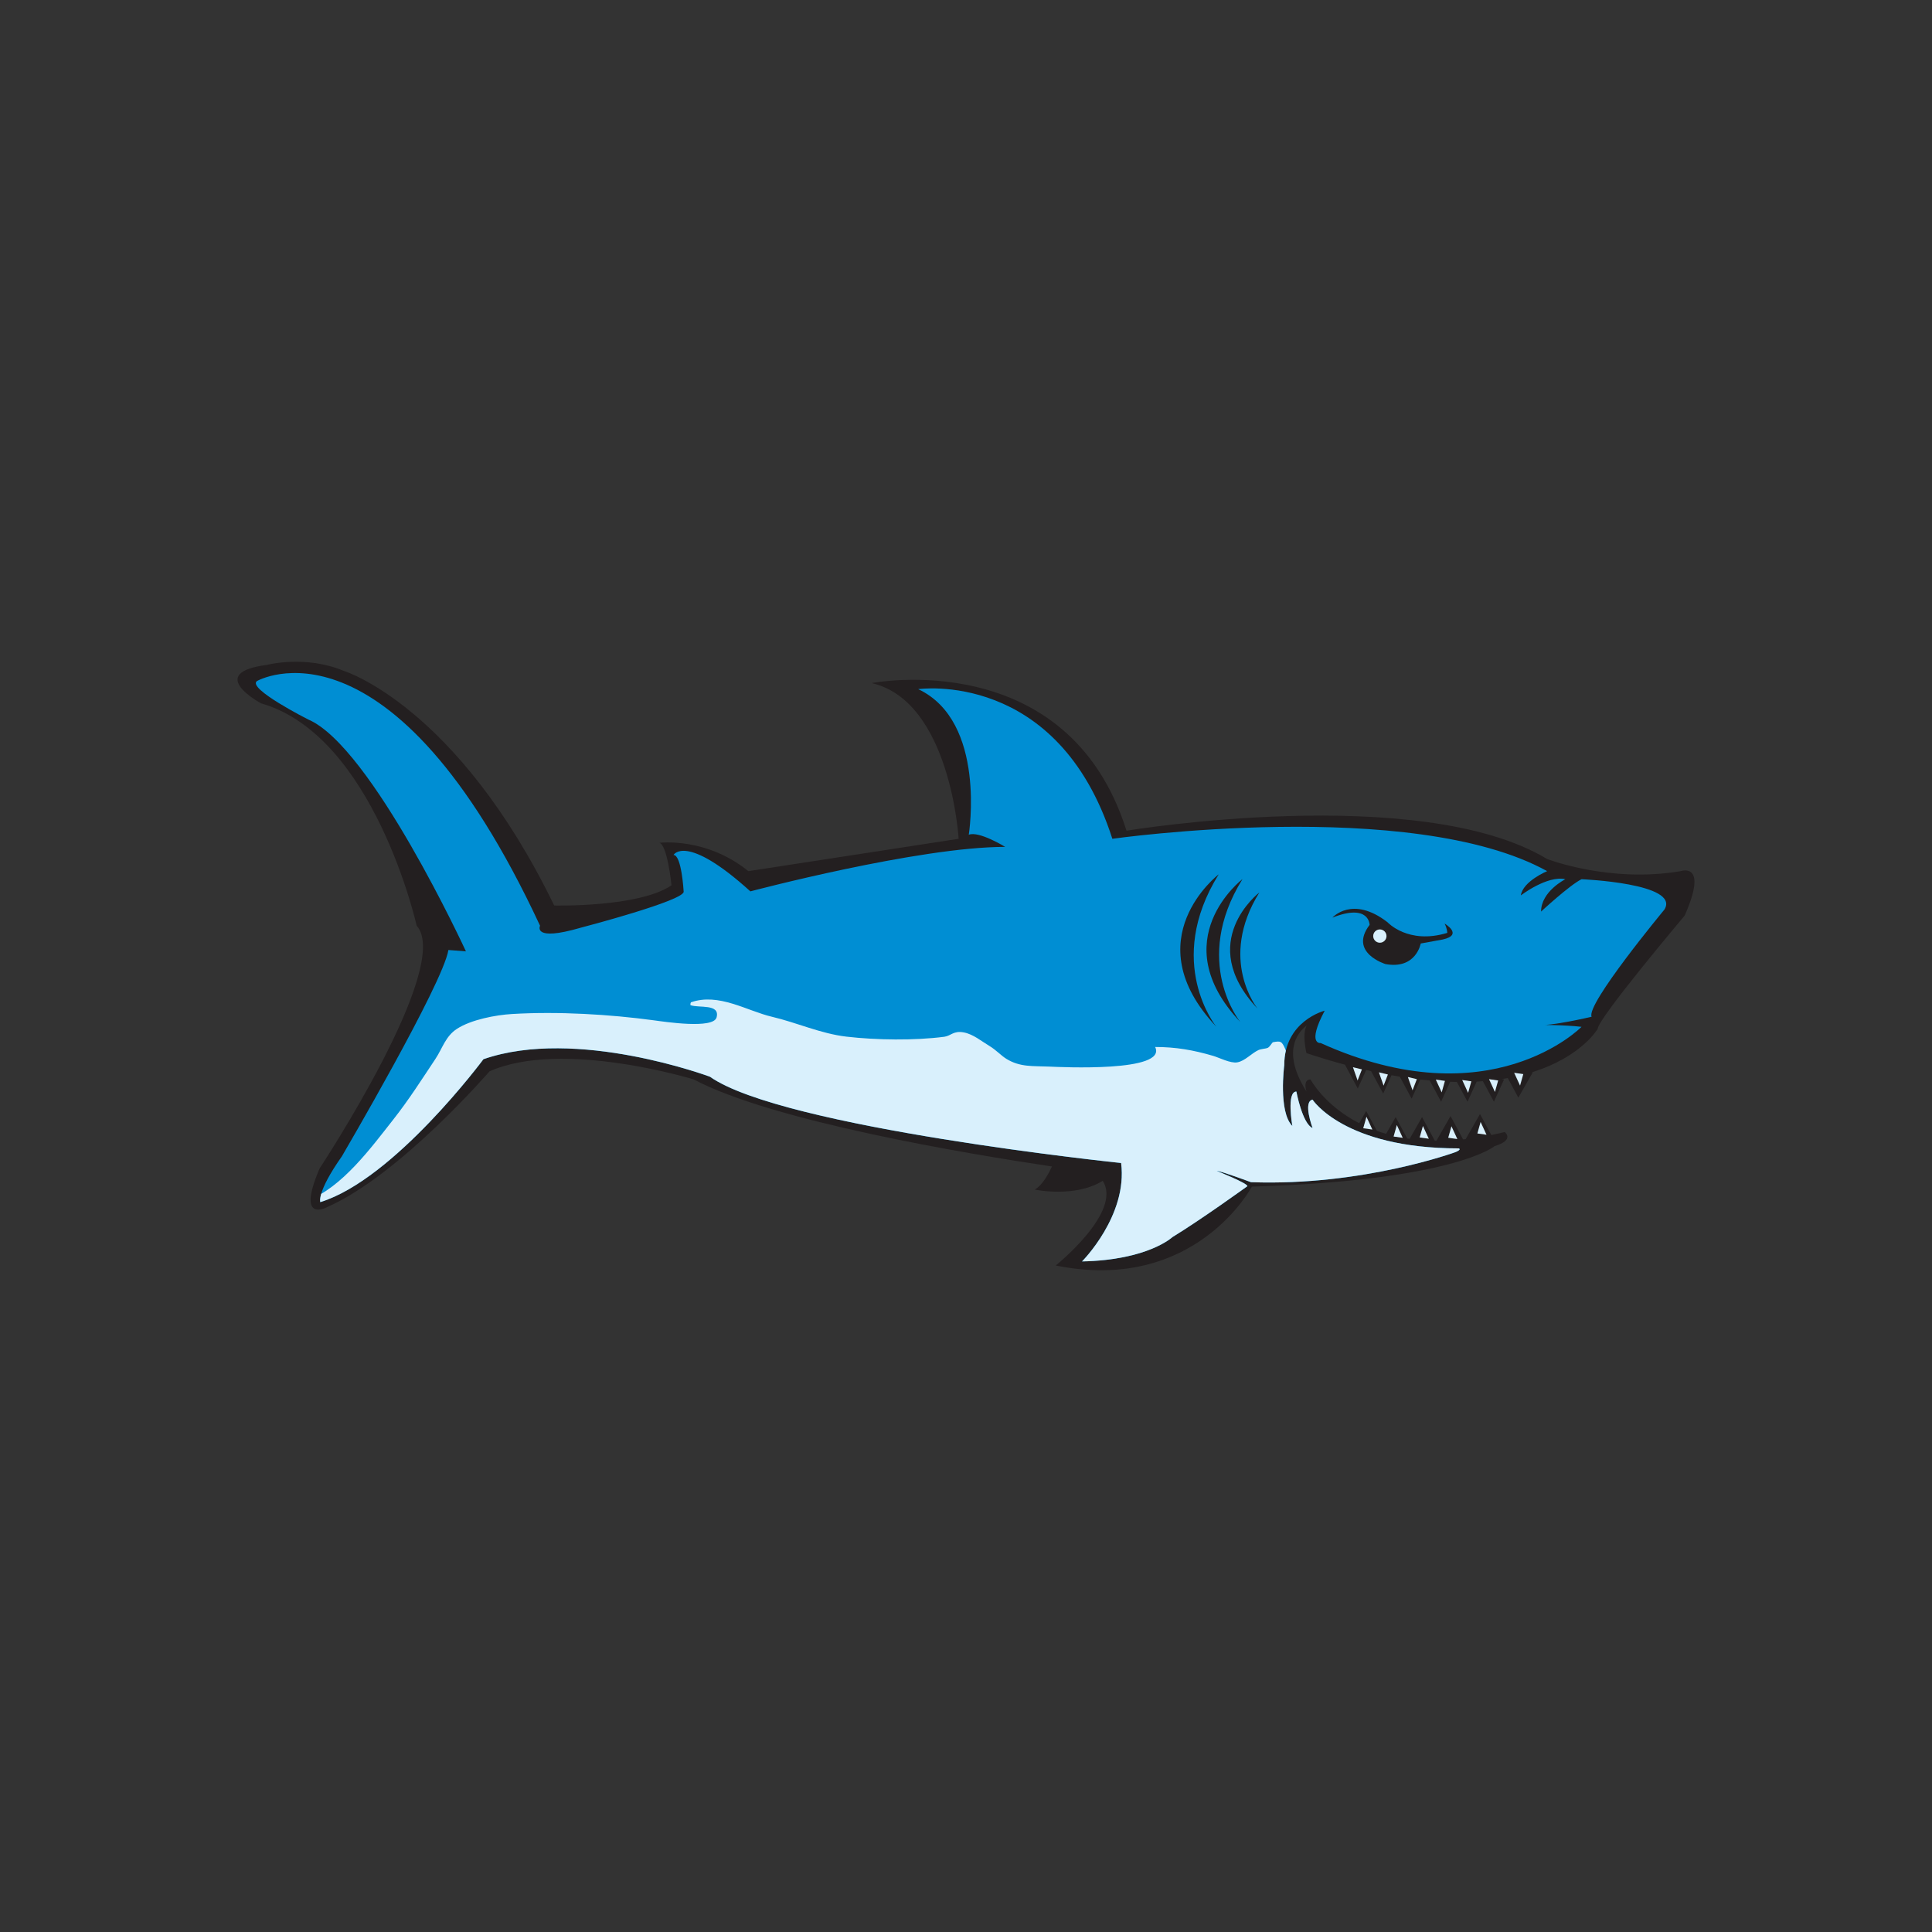 <?xml version="1.0" encoding="utf-8"?>
<!-- Generator: Adobe Illustrator 16.0.0, SVG Export Plug-In . SVG Version: 6.00 Build 0)  -->
<!DOCTYPE svg PUBLIC "-//W3C//DTD SVG 1.1//EN" "http://www.w3.org/Graphics/SVG/1.1/DTD/svg11.dtd">
<svg version="1.1" id="Layer_1" xmlns="http://www.w3.org/2000/svg" xmlns:xlink="http://www.w3.org/1999/xlink" x="0px" y="0px"
	 width="350px" height="350px" viewBox="0 0 350 350" enable-background="new 0 0 350 350" xml:space="preserve">
<rect x="0" y="0" width="350" height="350" fill="#333333" stroke="none"/>
<g>
	<path fill="#231F20" d="M304.455,157.816c-12.821,2.198-24.178-2.197-24.178-2.197c-23.08-13.921-76.2-5.129-76.2-5.129
		c-10.624-33.704-46.16-26.743-46.16-26.743c14.287,3.297,15.753,28.208,15.753,28.208l-38.1,5.861
		c-7.693-6.228-16.119-5.129-16.119-5.129c1.465,0.367,2.198,7.693,2.198,7.693c-5.862,4.03-21.248,3.664-21.248,3.664
		c-17.604-36.245-38.1-42.496-38.1-42.496c-6.961-2.931-13.921-1.099-13.921-1.099c-11.356,1.465-1.099,6.96-1.099,6.96
		c20.516,5.861,28.208,40.298,28.208,40.298c6.594,7.327-17.584,43.961-17.584,43.961c-4.396,10.258,1.465,6.961,1.465,6.961
		c13.188-5.861,29.308-24.545,29.308-24.545c13.188-5.861,37.001,1.465,37.001,1.465c14.331,7.587,49.351,13.449,64.892,15.77
		c-0.481,1.068-1.638,3.34-3.113,4.183c0,0,7.271,1.557,12.305-1.585c3.649,5.61-8.507,15.337-8.507,15.337
		c25.277,5.129,35.535-14.287,35.535-14.287c36.634-1.1,43.961-7.327,43.961-7.327c3.759-1.159,1.832-2.564,1.832-2.564
		c-0.823,0.203-1.629,0.384-2.417,0.545l-2.049-3.805l-2.599,4.55c-0.156,0.017-0.309,0.031-0.463,0.047l-2.277-4.229l-2.556,4.474
		c-0.098-0.001-0.194-0.003-0.291-0.005l-2.308-4.284l-2.251,3.939c-0.149-0.021-0.301-0.041-0.448-0.064l-2.087-3.875l-1.733,3.035
		c-0.577-0.167-1.131-0.349-1.666-0.539l-1.938-3.601l-1.267,2.216c-6.389-3.283-8.819-7.93-8.819-7.93
		c-1.466,0-0.733,2.198-0.733,2.198c-4.41-7.005-1.839-10.517,0.037-11.971c-0.882,1.625-0.037,5.011-0.037,5.011
		c2.43,0.802,4.748,1.493,6.972,2.091l2.321,4.312l1.522-3.349c0.299,0.069,0.593,0.134,0.889,0.199l2.19,4.069l1.512-3.323
		c0.505,0.091,1.003,0.176,1.496,0.256l2.147,3.988l1.575-3.468c0.574,0.065,1.137,0.122,1.691,0.172l2.071,3.848l1.641-3.609
		c0.412,0.015,0.817,0.024,1.218,0.03l1.928,3.579l1.656-3.644c0.383-0.02,0.76-0.043,1.13-0.07l2,3.714l1.832-4.029l-0.406-0.068
		c0.369-0.056,0.73-0.116,1.086-0.18l1.906,3.541l2.618-4.582l-0.174-0.006c8.974-2.773,11.932-7.867,11.932-7.867
		c0-1.832,15.753-20.516,15.753-20.516C309.584,155.985,304.455,157.816,304.455,157.816z"/>
	<g>
		<defs>
			<path id="SVGID_1_" d="M46.549,123.38c0,0,24.179-13.921,51.288,44.328c0,0-1.465,2.931,7.327,0.366
				c0,0,19.15-4.992,18.684-6.594c0,0-0.366-6.595-1.832-6.595c0,0,2.198-4.029,13.921,6.595c0,0,30.406-8.06,46.16-8.06
				c0,0-4.763-2.931-6.594-2.198c0,0,3.297-20.515-9.159-26.377c0,0,25.279-3.663,35.169,27.109c0,0,54.219-7.693,78.765,5.861
				c0,0-4.396,1.832-4.763,4.396c0,0,4.763-3.663,8.06-2.931c0,0-4.396,2.198-4.396,5.861c0,0,5.129-4.763,7.327-5.861
				c0,0,17.95,0.732,15.02,5.495c0,0-14.287,17.218-13.188,19.417c0,0-7.693,1.832-9.892,1.466c0,0,5.129,0,8.06,0.366
				c0,0-16.485,16.852-47.259,2.931c0,0-2.564,0.366,0.733-5.861c0,0-7.327,1.831-7.327,9.891c0,0-1.1,8.427,1.465,10.99
				c0,0-1.099-6.228,0.733-6.228c0,0,1.099,5.861,2.931,6.595c0,0-1.798-4.785,0-5.129c0,0,5.683,8.828,26.461,8.828
				c0,0,0.655,0.146-0.511,0.656c0,0-16.841,6.197-37.108,5.468c0,0-5.468-2.041-6.196-2.041c0,0,5.687,2.26,5.54,2.771
				c0,0-8.378,6.056-13.586,9.229c0,0-4.396,4.152-16.363,4.396c0,0,8.304-8.304,7.083-17.829c0,0-61.302-6.35-74.49-15.631
				c0,0-24.179-9.036-41.03-3.175c0,0-16.119,21.737-29.552,25.889c0,0-0.733-1.71,3.908-8.304c0,0,18.317-31.262,19.294-37.368
				l3.175,0.244c0,0-17.096-37.123-28.575-42.007C55.83,130.341,44.718,124.723,46.549,123.38z"/>
		</defs>
		<use xlink:href="#SVGID_1_"  overflow="visible" fill="#008ED3"/>
		<clipPath id="SVGID_2_">
			<use xlink:href="#SVGID_1_"  overflow="visible"/>
		</clipPath>
		<path clip-path="url(#SVGID_2_)" fill="#D9F0FC" d="M55.729,217.454c6.182-2.237,11.583-9.643,15.516-14.637
			c2.872-3.648,5.124-7.215,7.621-10.961c1.319-1.98,1.834-4.137,3.94-5.49c2.56-1.646,6.967-2.491,9.938-2.668
			c8.414-0.502,17.738,0.069,25.618,1.131c1.961,0.264,10.886,1.638,11.454-0.519c0.668-2.535-3.212-1.647-4.737-2.217
			c-0.026-0.181,0.001-0.351,0.082-0.512c5.067-1.772,10.125,1.548,14.705,2.621c4.474,1.05,8.835,3.059,13.479,3.596
			c5.423,0.628,12.33,0.724,17.72,0.022c1.208-0.157,1.67-1.147,3.538-0.789c1.722,0.33,3.224,1.608,4.674,2.476
			c1.165,0.697,2.058,1.703,3.015,2.299c2.509,1.561,4.891,1.284,7.758,1.416c2.05,0.093,21.472,1.057,19.217-3.549
			c3.735-0.005,6.95,0.559,10.546,1.618c1.061,0.313,3.1,1.381,4.34,1.162c1.392-0.247,2.578-1.646,3.819-2.218
			c0.486-0.224,1.286-0.23,1.697-0.411c0.379-0.167,0.794-0.988,0.949-1.017c1.408-0.256,1.598-0.22,2.271,1.359
			c0.374,0.876-0.114,2.091,0.297,3.001c0.384,0.85,2.033,2.179,2.623,2.836c2.307,2.569,4.924,2.497,7.924,4.345
			c8.469,5.216,19.887,1.813,29.408,2.707c3.964,0.372,8.52,1.908,11.083,5.162c2.958,3.757-1.43,7.063-4.309,9.653
			c-6.517,5.863-12.531,10.596-17.826,17.718c-4.422,5.946-10.379,10.507-18.077,10.184c-8.013-0.336-15.834-2.459-23.905-2.493
			c-6.323-0.027-12.647,0.023-18.971,0.024c-21.063,0.003-42.041,0.874-62.977-2.021c-8.719-1.205-17.661-1.924-26.103-4.489
			c-6.203-1.885-12.489-3.566-18.827-4.938c-10.944-2.367-22.41-3.031-33.581-3.245c-3.204-0.062-15.457,1.253-11.729-5.856
			c1.633-3.113,7.541-2.987,8.899-5.846"/>
	</g>
	<path fill="#231F20" d="M241.379,166.232c0,0,3.609-4.089,9.984,0.843c0,0,3.729,4.09,10.826,1.925c0,0,0-0.723-0.481-1.685
		c0,0,3.488,2.045-0.361,2.887l-3.969,0.722c0,0-0.836,4.731-6.376,3.729c0,0-6.735-2.045-2.887-7.097
		C248.115,167.555,248.115,163.585,241.379,166.232z"/>
	<circle fill="#D9F0FC" cx="249.973" cy="169.579" r="1.205"/>
	<path fill="#231F20" d="M220.777,158.397c0,0-15.36,11.755-0.432,27.599C220.346,185.996,210.858,174.352,220.777,158.397z"/>
	<path fill="#231F20" d="M225.086,159.259c0,0-14.4,11.021-0.404,25.875C224.682,185.134,215.787,174.217,225.086,159.259z"/>
	<path fill="#231F20" d="M228.144,161.678c0,0-11.707,8.96-0.328,21.037C227.815,182.715,220.584,173.839,228.144,161.678z"/>
	<polygon fill="#D9F0FC" points="245.097,193.338 245.942,195.745 246.724,193.728 	"/>
	<polygon fill="#D9F0FC" points="249.803,194.264 250.648,196.671 251.43,194.653 	"/>
	<polygon fill="#D9F0FC" points="255.049,195.112 255.895,197.52 256.676,195.502 	"/>
	<polygon fill="#D9F0FC" points="260.108,195.579 261.177,197.897 261.765,195.814 	"/>
	<polygon fill="#D9F0FC" points="264.892,195.656 265.96,197.975 266.548,195.893 	"/>
	<polygon fill="#D9F0FC" points="269.295,205.571 268.227,203.254 267.639,205.336 	"/>
	<polygon fill="#D9F0FC" points="264.014,206.35 262.945,204.032 262.357,206.114 	"/>
	<polygon fill="#D9F0FC" points="258.844,206.294 257.775,203.977 257.188,206.059 	"/>
	<polygon fill="#D9F0FC" points="254.119,206.128 253.05,203.81 252.462,205.893 	"/>
	<polygon fill="#D9F0FC" points="248.615,204.627 247.547,202.31 246.959,204.392 	"/>
	<polygon fill="#D9F0FC" points="269.752,195.503 270.82,197.82 271.408,195.738 	"/>
	<polygon fill="#D9F0FC" points="274.304,194.346 275.372,196.663 275.96,194.581 	"/>
</g>
</svg>
